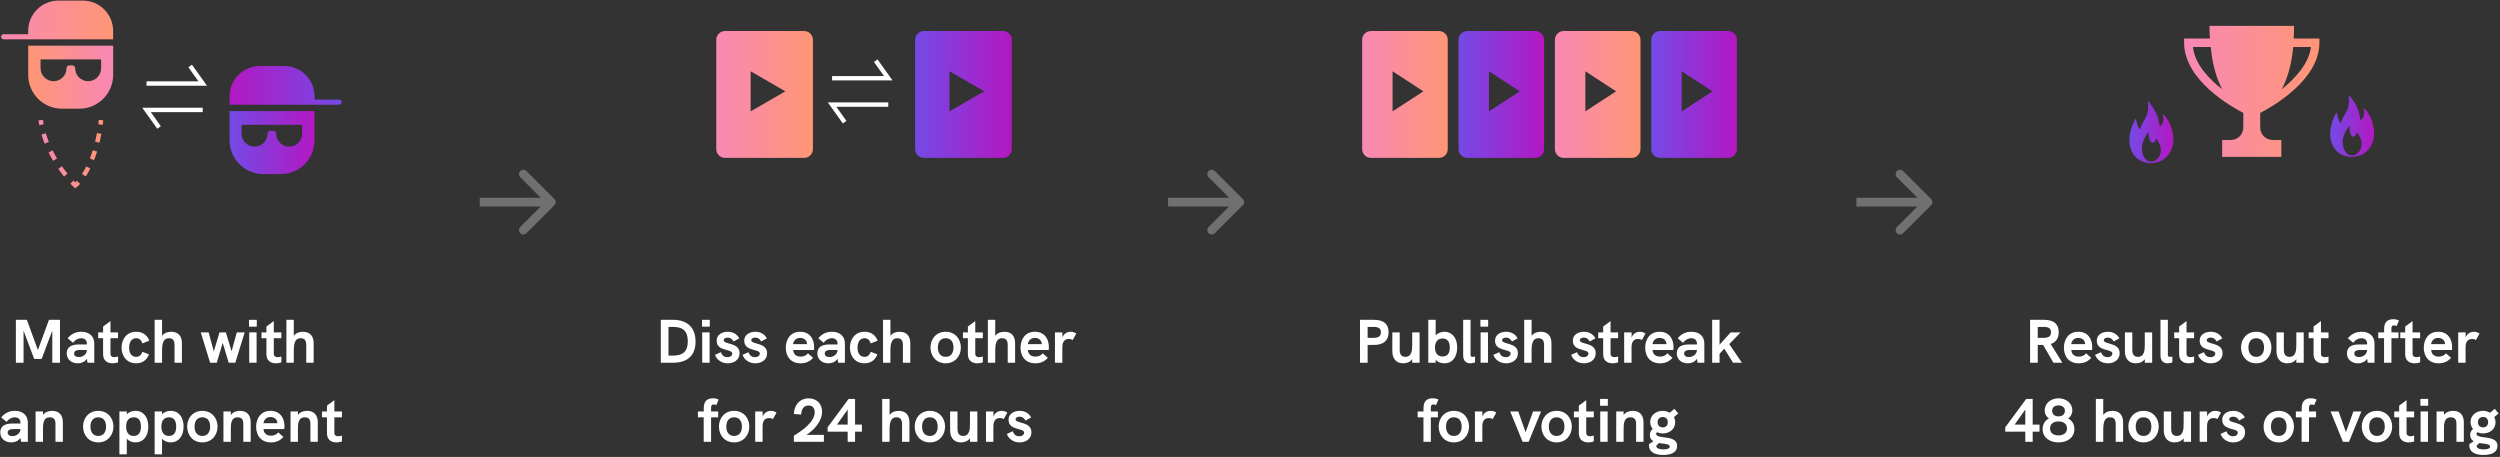 <svg width="569" height="104" viewBox="0 0 569 104" fill="none" xmlns="http://www.w3.org/2000/svg">
<rect x="0" y="0" width="569" height="104" fill="#333333" stroke="none"/>
<path d="M11.144 72.793L8.624 79.667L6.118 72.793H3.612V82.551H5.362V75.257L7.784 81.697H9.478L11.9 75.257V82.551H13.65V72.793H11.144Z" fill="white"/>
<path d="M18.503 75.509C17.243 75.509 16.221 75.999 15.395 76.993L16.613 78.015C17.117 77.343 17.775 76.979 18.475 76.979C19.273 76.979 19.777 77.441 19.777 78.197V78.393H18.055C17.271 78.393 16.683 78.491 16.221 78.701C15.549 79.009 15.185 79.625 15.185 80.437C15.185 81.753 16.221 82.691 17.677 82.691C18.587 82.691 19.371 82.299 19.777 81.655L19.917 82.551H21.457V78.197C21.457 76.531 20.323 75.509 18.503 75.509ZM17.943 81.263C17.271 81.263 16.865 80.955 16.865 80.465C16.865 80.213 16.963 80.017 17.145 79.891C17.369 79.723 17.705 79.653 18.279 79.653H19.777C19.777 80.549 18.951 81.263 17.943 81.263Z" fill="white"/>
<path d="M26.866 76.979V75.649H25.144V73.073L23.464 74.319V75.649H22.344V76.979H23.464V80.619C23.464 82.089 24.444 82.691 25.606 82.691C26.026 82.691 26.446 82.621 26.866 82.481V81.137C26.558 81.235 26.264 81.291 26.026 81.291C25.48 81.291 25.144 81.039 25.144 80.493V76.979H26.866Z" fill="white"/>
<path d="M31.014 82.691C32.386 82.691 33.45 81.935 33.912 80.647L32.386 80.059C32.204 80.773 31.672 81.221 31 81.221C29.824 81.221 29.39 80.213 29.39 79.121C29.39 78.029 29.838 76.979 31 76.979C31.686 76.979 32.204 77.441 32.386 78.169L33.982 77.539C33.45 76.167 32.372 75.509 31 75.509C28.746 75.509 27.668 77.301 27.668 79.121C27.668 80.941 28.76 82.691 31.014 82.691Z" fill="white"/>
<path d="M38.968 75.509C38.058 75.509 37.344 75.831 36.882 76.433V72.793H35.202V82.551H36.882V79.793C36.882 77.805 37.344 76.979 38.45 76.979C39.318 76.979 39.724 77.469 39.724 78.519V82.551H41.404V78.099C41.404 76.447 40.522 75.509 38.968 75.509Z" fill="white"/>
<path d="M47.822 82.551H49.334L50.692 78.029L52.05 82.551H53.562L55.69 75.649H53.898L52.708 79.961L51.406 75.649H49.964L48.662 79.975L47.486 75.649H45.694L47.822 82.551Z" fill="white"/>
<path d="M56.679 74.347H58.443V72.793H56.679V74.347ZM56.721 82.551H58.401V75.649H56.721V82.551Z" fill="white"/>
<path d="M64.04 76.979V75.649H62.318V73.073L60.638 74.319V75.649H59.518V76.979H60.638V80.619C60.638 82.089 61.618 82.691 62.78 82.691C63.2 82.691 63.62 82.621 64.04 82.481V81.137C63.732 81.235 63.438 81.291 63.2 81.291C62.654 81.291 62.318 81.039 62.318 80.493V76.979H64.04Z" fill="white"/>
<path d="M68.95 75.509C68.04 75.509 67.326 75.831 66.864 76.433V72.793H65.184V82.551H66.864V79.793C66.864 77.805 67.326 76.979 68.432 76.979C69.3 76.979 69.706 77.469 69.706 78.519V82.551H71.386V78.099C71.386 76.447 70.504 75.509 68.95 75.509Z" fill="white"/>
<path d="M3.381 93.509C2.121 93.509 1.099 93.999 0.273 94.993L1.491 96.015C1.995 95.343 2.653 94.979 3.353 94.979C4.151 94.979 4.655 95.441 4.655 96.197V96.393H2.933C2.149 96.393 1.561 96.491 1.099 96.701C0.427 97.009 0.063 97.625 0.063 98.437C0.063 99.753 1.099 100.691 2.555 100.691C3.465 100.691 4.249 100.299 4.655 99.655L4.795 100.551H6.335V96.197C6.335 94.531 5.201 93.509 3.381 93.509ZM2.821 99.263C2.149 99.263 1.743 98.955 1.743 98.465C1.743 98.213 1.841 98.017 2.023 97.891C2.247 97.723 2.583 97.653 3.157 97.653H4.655C4.655 98.549 3.829 99.263 2.821 99.263Z" fill="white"/>
<path d="M11.87 93.509C11.03 93.509 10.274 93.789 9.784 94.447V93.649H8.104V100.551H9.784V97.793C9.784 96.561 9.784 94.979 11.352 94.979C12.626 94.979 12.626 96.043 12.626 96.519V100.551H14.306V96.099C14.306 94.461 13.424 93.509 11.87 93.509Z" fill="white"/>
<path d="M22.362 100.691C24.49 100.691 25.82 99.039 25.82 97.093C25.82 95.133 24.49 93.509 22.362 93.509C20.22 93.509 18.904 95.133 18.904 97.093C18.904 99.039 20.22 100.691 22.362 100.691ZM22.362 99.221C21.088 99.221 20.584 98.213 20.584 97.093C20.584 95.959 21.088 94.979 22.362 94.979C23.636 94.979 24.14 95.959 24.14 97.093C24.14 98.213 23.636 99.221 22.362 99.221Z" fill="white"/>
<path d="M30.845 93.509C30.103 93.509 29.333 93.747 28.857 94.335V93.649H27.177V103.407H28.857V99.851C29.291 100.369 30.061 100.691 30.845 100.691C32.539 100.691 33.757 99.361 33.757 97.107C33.757 95.035 32.721 93.509 30.845 93.509ZM30.425 99.221C29.221 99.221 28.703 98.297 28.703 97.093C28.703 95.861 29.221 94.979 30.439 94.979C31.559 94.979 32.077 95.735 32.077 97.093C32.077 98.437 31.545 99.221 30.425 99.221Z" fill="white"/>
<path d="M38.87 93.509C38.128 93.509 37.358 93.747 36.882 94.335V93.649H35.202V103.407H36.882V99.851C37.316 100.369 38.086 100.691 38.87 100.691C40.564 100.691 41.782 99.361 41.782 97.107C41.782 95.035 40.746 93.509 38.87 93.509ZM38.45 99.221C37.246 99.221 36.728 98.297 36.728 97.093C36.728 95.861 37.246 94.979 38.464 94.979C39.584 94.979 40.102 95.735 40.102 97.093C40.102 98.437 39.57 99.221 38.45 99.221Z" fill="white"/>
<path d="M46.055 100.691C48.183 100.691 49.513 99.039 49.513 97.093C49.513 95.133 48.183 93.509 46.055 93.509C43.913 93.509 42.597 95.133 42.597 97.093C42.597 99.039 43.913 100.691 46.055 100.691ZM46.055 99.221C44.781 99.221 44.277 98.213 44.277 97.093C44.277 95.959 44.781 94.979 46.055 94.979C47.329 94.979 47.833 95.959 47.833 97.093C47.833 98.213 47.329 99.221 46.055 99.221Z" fill="white"/>
<path d="M54.622 93.509C53.782 93.509 53.026 93.789 52.536 94.447V93.649H50.856V100.551H52.536V97.793C52.536 96.561 52.536 94.979 54.104 94.979C55.378 94.979 55.378 96.043 55.378 96.519V100.551H57.058V96.099C57.058 94.461 56.176 93.509 54.622 93.509Z" fill="white"/>
<path d="M64.748 97.009C64.748 95.091 63.712 93.509 61.57 93.509C59.274 93.509 58.294 95.329 58.294 97.135C58.294 98.983 59.302 100.691 61.682 100.691C62.844 100.691 63.754 100.285 64.51 99.445L63.348 98.423C62.872 98.969 62.312 99.165 61.696 99.165C60.604 99.165 60.044 98.563 59.974 97.653H64.706C64.734 97.429 64.748 97.219 64.748 97.009ZM59.96 96.323C60.058 95.637 60.534 94.909 61.556 94.909C62.438 94.909 63.11 95.441 63.138 96.323H59.96Z" fill="white"/>
<path d="M69.893 93.509C69.053 93.509 68.297 93.789 67.807 94.447V93.649H66.127V100.551H67.807V97.793C67.807 96.561 67.807 94.979 69.375 94.979C70.649 94.979 70.649 96.043 70.649 96.519V100.551H72.329V96.099C72.329 94.461 71.447 93.509 69.893 93.509Z" fill="white"/>
<path d="M77.821 94.979V93.649H76.099V91.073L74.419 92.319V93.649H73.299V94.979H74.419V98.619C74.419 100.089 75.399 100.691 76.561 100.691C76.981 100.691 77.401 100.621 77.821 100.481V99.137C77.513 99.235 77.219 99.291 76.981 99.291C76.435 99.291 76.099 99.039 76.099 98.493V94.979H77.821Z" fill="white"/>
<path fill-rule="evenodd" clip-rule="evenodd" d="M59.934 39.622H63.911C68.15 39.622 71.58 36.182 71.58 31.953V25.283H52.244V31.942C52.264 36.182 55.694 39.622 59.934 39.622ZM54.986 28.411V30.414C54.986 32.043 56.312 33.369 57.941 33.369C59.57 33.369 60.895 32.043 60.895 30.414C60.895 30.06 61.178 29.777 61.533 29.777H62.221C62.575 29.777 62.858 30.06 62.858 30.414C62.858 32.043 64.174 33.369 65.813 33.369C67.452 33.369 68.767 32.043 68.767 30.414V28.411H54.986Z" fill="url(#paint0_linear_410_28957)"/>
<path fill-rule="evenodd" clip-rule="evenodd" d="M71.59 23.831H52.263H52.253V21.928C52.253 18.113 55.349 15.017 59.164 15.017H64.679C68.493 15.017 71.59 18.113 71.59 21.928V22.663H77.175C77.497 22.663 77.759 22.925 77.759 23.247C77.759 23.57 77.497 23.831 77.175 23.831H71.59Z" fill="url(#paint1_linear_410_28957)"/>
<path fill-rule="evenodd" clip-rule="evenodd" d="M8.926 28.493C8.858 28.134 8.799 27.772 8.749 27.405L9.766 27.263C9.813 27.61 9.869 27.954 9.934 28.295L8.926 28.493ZM23.496 27.385C23.462 27.735 23.425 28.078 23.383 28.416L22.365 28.287C22.405 27.958 22.442 27.624 22.475 27.283L23.496 27.385ZM23.076 30.462C22.95 31.17 22.807 31.846 22.651 32.491L21.654 32.242C21.805 31.619 21.943 30.963 22.066 30.276L23.076 30.462ZM10.163 32.699C9.898 32.03 9.656 31.339 9.446 30.628L10.429 30.328C10.63 31.006 10.861 31.667 11.115 32.309L10.163 32.699ZM22.099 34.49C21.881 35.188 21.648 35.84 21.406 36.449L20.454 36.057C20.686 35.474 20.91 34.846 21.121 34.174L22.099 34.49ZM12.092 36.609C11.733 36.002 11.383 35.363 11.053 34.694L11.97 34.225C12.288 34.869 12.625 35.486 12.972 36.071L12.092 36.609ZM14.57 40.18C14.146 39.654 13.706 39.072 13.267 38.439L14.106 37.838C14.53 38.45 14.954 39.011 15.363 39.517L14.57 40.18ZM20.555 38.348C20.211 39.031 19.862 39.636 19.52 40.164L18.662 39.591C18.983 39.095 19.314 38.523 19.641 37.873L20.555 38.348ZM16.795 42.58C16.555 42.364 16.291 42.108 16.008 41.815L16.741 41.084C16.883 41.231 17.019 41.367 17.148 41.492C17.255 41.39 17.369 41.273 17.49 41.14L18.244 41.848C17.96 42.16 17.692 42.413 17.45 42.603L17.113 42.868L16.795 42.58Z" fill="url(#paint2_linear_410_28957)"/>
<path fill-rule="evenodd" clip-rule="evenodd" d="M18.068 24.737H14.091C9.852 24.737 6.422 21.297 6.422 17.067V10.398H25.758V17.057C25.738 21.297 22.307 24.737 18.068 24.737ZM23.016 13.526V15.529C23.016 17.158 21.69 18.484 20.061 18.484C18.432 18.484 17.106 17.158 17.106 15.529C17.106 15.175 16.823 14.892 16.469 14.892H15.781C15.427 14.892 15.143 15.175 15.143 15.529C15.143 17.158 13.828 18.484 12.189 18.484C10.55 18.484 9.234 17.158 9.234 15.529V13.526H23.016Z" fill="url(#paint3_linear_410_28957)"/>
<path fill-rule="evenodd" clip-rule="evenodd" d="M6.411 8.946H25.738H25.748V7.043C25.748 3.228 22.651 0.132 18.837 0.132H13.322C9.508 0.132 6.411 3.228 6.411 7.043V7.778H0.826C0.504 7.778 0.242 8.04 0.242 8.362C0.242 8.685 0.504 8.946 0.826 8.946H6.411Z" fill="url(#paint4_linear_410_28957)"/>
<path fill-rule="evenodd" clip-rule="evenodd" d="M43.69 14.727L47.107 19.512H33.35V18.512H45.164L42.877 15.308L43.69 14.727Z" fill="white"/>
<path fill-rule="evenodd" clip-rule="evenodd" d="M35.795 29.303L32.378 24.517H46.136V25.517H34.321L36.609 28.722L35.795 29.303Z" fill="white"/>
<path d="M150.397 82.551H153.211C156.515 82.551 158.307 80.857 158.307 77.749C158.307 74.585 156.459 72.793 153.225 72.793H150.397V82.551ZM152.147 80.941V74.403H153.197C155.507 74.403 156.543 75.425 156.543 77.679C156.543 79.975 155.507 80.941 153.043 80.941H152.147Z" fill="white"/>
<path d="M159.783 74.347H161.547V72.793H159.783V74.347ZM159.825 82.551H161.505V75.649H159.825V82.551Z" fill="white"/>
<path d="M165.632 82.691C166.934 82.691 168.32 81.991 168.32 80.381C168.32 77.861 164.708 78.477 164.708 77.427C164.708 77.105 165.044 76.839 165.59 76.839C166.346 76.839 166.724 77.287 166.962 77.721L168.264 77.007C167.746 76.069 166.836 75.509 165.646 75.509C164.316 75.509 163.112 76.195 163.112 77.525C163.112 80.087 166.668 79.317 166.668 80.479C166.668 80.843 166.332 81.291 165.548 81.291C164.624 81.291 164.26 80.661 164.078 80.157L162.734 80.759C163.07 81.809 164.176 82.691 165.632 82.691Z" fill="white"/>
<path d="M171.907 82.691C173.209 82.691 174.595 81.991 174.595 80.381C174.595 77.861 170.983 78.477 170.983 77.427C170.983 77.105 171.319 76.839 171.865 76.839C172.621 76.839 172.999 77.287 173.237 77.721L174.539 77.007C174.021 76.069 173.111 75.509 171.921 75.509C170.591 75.509 169.387 76.195 169.387 77.525C169.387 80.087 172.943 79.317 172.943 80.479C172.943 80.843 172.607 81.291 171.823 81.291C170.899 81.291 170.535 80.661 170.353 80.157L169.009 80.759C169.345 81.809 170.451 82.691 171.907 82.691Z" fill="white"/>
<path d="M185.297 79.009C185.297 77.091 184.261 75.509 182.119 75.509C179.823 75.509 178.843 77.329 178.843 79.135C178.843 80.983 179.851 82.691 182.231 82.691C183.393 82.691 184.303 82.285 185.059 81.445L183.897 80.423C183.421 80.969 182.861 81.165 182.245 81.165C181.153 81.165 180.593 80.563 180.523 79.653H185.255C185.283 79.429 185.297 79.219 185.297 79.009ZM180.509 78.323C180.607 77.637 181.083 76.909 182.105 76.909C182.987 76.909 183.659 77.441 183.687 78.323H180.509Z" fill="white"/>
<path d="M189.351 75.509C188.091 75.509 187.069 75.999 186.243 76.993L187.461 78.015C187.965 77.343 188.623 76.979 189.323 76.979C190.121 76.979 190.625 77.441 190.625 78.197V78.393H188.903C188.119 78.393 187.531 78.491 187.069 78.701C186.397 79.009 186.033 79.625 186.033 80.437C186.033 81.753 187.069 82.691 188.525 82.691C189.435 82.691 190.219 82.299 190.625 81.655L190.765 82.551H192.305V78.197C192.305 76.531 191.171 75.509 189.351 75.509ZM188.791 81.263C188.119 81.263 187.713 80.955 187.713 80.465C187.713 80.213 187.811 80.017 187.993 79.891C188.217 79.723 188.553 79.653 189.127 79.653H190.625C190.625 80.549 189.799 81.263 188.791 81.263Z" fill="white"/>
<path d="M196.79 82.691C198.162 82.691 199.226 81.935 199.688 80.647L198.162 80.059C197.98 80.773 197.448 81.221 196.776 81.221C195.6 81.221 195.166 80.213 195.166 79.121C195.166 78.029 195.614 76.979 196.776 76.979C197.462 76.979 197.98 77.441 198.162 78.169L199.758 77.539C199.226 76.167 198.148 75.509 196.776 75.509C194.522 75.509 193.444 77.301 193.444 79.121C193.444 80.941 194.536 82.691 196.79 82.691Z" fill="white"/>
<path d="M204.744 75.509C203.834 75.509 203.12 75.831 202.658 76.433V72.793H200.978V82.551H202.658V79.793C202.658 77.805 203.12 76.979 204.226 76.979C205.094 76.979 205.5 77.469 205.5 78.519V82.551H207.18V78.099C207.18 76.447 206.298 75.509 204.744 75.509Z" fill="white"/>
<path d="M215.236 82.691C217.364 82.691 218.694 81.039 218.694 79.093C218.694 77.133 217.364 75.509 215.236 75.509C213.094 75.509 211.778 77.133 211.778 79.093C211.778 81.039 213.094 82.691 215.236 82.691ZM215.236 81.221C213.962 81.221 213.458 80.213 213.458 79.093C213.458 77.959 213.962 76.979 215.236 76.979C216.51 76.979 217.014 77.959 217.014 79.093C217.014 80.213 216.51 81.221 215.236 81.221Z" fill="white"/>
<path d="M223.691 76.979V75.649H221.969V73.073L220.289 74.319V75.649H219.169V76.979H220.289V80.619C220.289 82.089 221.269 82.691 222.431 82.691C222.851 82.691 223.271 82.621 223.691 82.481V81.137C223.383 81.235 223.089 81.291 222.851 81.291C222.305 81.291 221.969 81.039 221.969 80.493V76.979H223.691Z" fill="white"/>
<path d="M228.601 75.509C227.691 75.509 226.977 75.831 226.515 76.433V72.793H224.835V82.551H226.515V79.793C226.515 77.805 226.977 76.979 228.083 76.979C228.951 76.979 229.357 77.469 229.357 78.519V82.551H231.037V78.099C231.037 76.447 230.155 75.509 228.601 75.509Z" fill="white"/>
<path d="M238.727 79.009C238.727 77.091 237.691 75.509 235.549 75.509C233.253 75.509 232.273 77.329 232.273 79.135C232.273 80.983 233.281 82.691 235.661 82.691C236.823 82.691 237.733 82.285 238.489 81.445L237.327 80.423C236.851 80.969 236.291 81.165 235.675 81.165C234.583 81.165 234.023 80.563 233.953 79.653H238.685C238.713 79.429 238.727 79.219 238.727 79.009ZM233.939 78.323C234.037 77.637 234.513 76.909 235.535 76.909C236.417 76.909 237.089 77.441 237.117 78.323H233.939Z" fill="white"/>
<path d="M243.648 75.509C242.864 75.509 242.094 75.971 241.8 76.825V75.649H240.106V82.551H241.786V79.079C241.786 77.777 242.29 77.147 243.312 77.147C243.648 77.147 243.914 77.231 244.152 77.385L244.964 75.901C244.516 75.621 244.11 75.509 243.648 75.509Z" fill="white"/>
<path d="M160.163 100.551H161.843V94.979H163.453V93.649H161.843V92.851C161.843 92.599 161.843 92.053 162.445 92.053C162.669 92.053 162.865 92.123 163.019 92.221L163.565 90.933C163.201 90.765 162.795 90.653 162.263 90.653C161.171 90.653 160.177 91.115 160.177 92.865V93.649H158.847V94.979H160.163V100.551Z" fill="white"/>
<path d="M167.083 100.691C169.211 100.691 170.541 99.039 170.541 97.093C170.541 95.133 169.211 93.509 167.083 93.509C164.941 93.509 163.625 95.133 163.625 97.093C163.625 99.039 164.941 100.691 167.083 100.691ZM167.083 99.221C165.809 99.221 165.305 98.213 165.305 97.093C165.305 95.959 165.809 94.979 167.083 94.979C168.357 94.979 168.861 95.959 168.861 97.093C168.861 98.213 168.357 99.221 167.083 99.221Z" fill="white"/>
<path d="M175.426 93.509C174.642 93.509 173.872 93.971 173.578 94.825V93.649H171.884V100.551H173.564V97.079C173.564 95.777 174.068 95.147 175.09 95.147C175.426 95.147 175.692 95.231 175.93 95.385L176.742 93.901C176.294 93.621 175.888 93.509 175.426 93.509Z" fill="white"/>
<path d="M183.552 98.969C185.232 97.933 187.108 95.889 187.108 93.691C187.108 91.871 185.834 90.667 184.042 90.667C181.872 90.667 180.696 92.431 180.696 94.223L182.348 94.349C182.39 93.341 182.782 92.291 184.014 92.291C184.98 92.291 185.428 92.935 185.428 93.817C185.428 96.099 182.404 98.115 180.682 99.165V100.551H187.514V98.969H183.552Z" fill="white"/>
<path d="M194.611 96.645V90.793H193.141L188.367 97.247V98.255H192.931V100.551H194.611V98.255H196.165V96.645H194.611ZM190.495 96.645L192.931 93.215V96.645H190.495Z" fill="white"/>
<path d="M204.552 93.509C203.642 93.509 202.928 93.831 202.466 94.433V90.793H200.786V100.551H202.466V97.793C202.466 95.805 202.928 94.979 204.034 94.979C204.902 94.979 205.308 95.469 205.308 96.519V100.551H206.988V96.099C206.988 94.447 206.106 93.509 204.552 93.509Z" fill="white"/>
<path d="M211.64 100.691C213.768 100.691 215.098 99.039 215.098 97.093C215.098 95.133 213.768 93.509 211.64 93.509C209.498 93.509 208.182 95.133 208.182 97.093C208.182 99.039 209.498 100.691 211.64 100.691ZM211.64 99.221C210.366 99.221 209.862 98.213 209.862 97.093C209.862 95.959 210.366 94.979 211.64 94.979C212.914 94.979 213.418 95.959 213.418 97.093C213.418 98.213 212.914 99.221 211.64 99.221Z" fill="white"/>
<path d="M220.767 93.649V96.267C220.767 97.499 220.767 99.221 219.199 99.221C217.925 99.221 217.925 98.017 217.925 97.541V93.649H216.245V97.961C216.245 99.431 216.973 100.691 218.709 100.691C219.521 100.691 220.277 100.411 220.767 99.753V100.551H222.447V93.649H220.767Z" fill="white"/>
<path d="M227.953 93.509C227.169 93.509 226.399 93.971 226.105 94.825V93.649H224.411V100.551H226.091V97.079C226.091 95.777 226.595 95.147 227.617 95.147C227.953 95.147 228.219 95.231 228.457 95.385L229.269 93.901C228.821 93.621 228.415 93.509 227.953 93.509Z" fill="white"/>
<path d="M232.064 100.691C233.366 100.691 234.752 99.991 234.752 98.381C234.752 95.861 231.14 96.477 231.14 95.427C231.14 95.105 231.476 94.839 232.022 94.839C232.778 94.839 233.156 95.287 233.394 95.721L234.696 95.007C234.178 94.069 233.268 93.509 232.078 93.509C230.748 93.509 229.544 94.195 229.544 95.525C229.544 98.087 233.1 97.317 233.1 98.479C233.1 98.843 232.764 99.291 231.98 99.291C231.056 99.291 230.692 98.661 230.51 98.157L229.166 98.759C229.502 99.809 230.608 100.691 232.064 100.691Z" fill="white"/>
<path fill-rule="evenodd" clip-rule="evenodd" d="M199.725 13.52L203.141 18.306H189.384V17.306H201.199L198.911 14.101L199.725 13.52Z" fill="white"/>
<path fill-rule="evenodd" clip-rule="evenodd" d="M191.829 28.096L188.412 23.311H202.17V24.311H190.355L192.643 27.515L191.829 28.096Z" fill="white"/>
<path fill-rule="evenodd" clip-rule="evenodd" d="M165.02 7.062C163.915 7.062 163.02 7.958 163.02 9.062V33.938C163.02 35.042 163.915 35.938 165.02 35.938H183.02C184.124 35.938 185.02 35.042 185.02 33.938V9.062C185.02 7.958 184.124 7.062 183.02 7.062H165.02ZM170.844 25.35L178.75 20.785L170.844 16.221L170.844 25.35Z" fill="url(#paint5_linear_410_28957)"/>
<path fill-rule="evenodd" clip-rule="evenodd" d="M210.278 7.062C209.174 7.062 208.278 7.958 208.278 9.062V33.938C208.278 35.042 209.174 35.938 210.278 35.938H228.278C229.383 35.938 230.278 35.042 230.278 33.938V9.062C230.278 7.958 229.383 7.062 228.278 7.062H210.278ZM216.103 25.35L224.009 20.785L216.103 16.221L216.103 25.35Z" fill="url(#paint6_linear_410_28957)"/>
<path d="M309.536 82.551H311.272V78.505H312.728C314.884 78.505 316.046 77.497 316.046 75.607C316.046 73.745 314.912 72.793 312.728 72.793H309.536V82.551ZM311.272 76.895V74.403H312.546C313.792 74.403 314.296 74.753 314.296 75.635C314.296 76.517 313.778 76.895 312.546 76.895H311.272Z" fill="white"/>
<path d="M321.417 75.649V78.267C321.417 79.499 321.417 81.221 319.849 81.221C318.575 81.221 318.575 80.017 318.575 79.541V75.649H316.895V79.961C316.895 81.431 317.623 82.691 319.359 82.691C320.171 82.691 320.927 82.411 321.417 81.753V82.551H323.097V75.649H321.417Z" fill="white"/>
<path d="M328.743 75.509C327.959 75.509 327.189 75.831 326.755 76.349V72.793H325.075V82.551H326.755V81.865C327.231 82.453 328.001 82.691 328.743 82.691C330.619 82.691 331.655 81.165 331.655 79.093C331.655 76.839 330.437 75.509 328.743 75.509ZM328.337 81.137C327.119 81.137 326.601 80.255 326.601 79.107C326.601 77.959 327.119 77.035 328.323 77.035C329.443 77.035 329.975 77.819 329.975 79.107C329.975 80.381 329.457 81.137 328.337 81.137Z" fill="white"/>
<path d="M334.641 82.691C334.963 82.691 335.341 82.621 335.719 82.481V81.137C335.523 81.193 335.341 81.221 335.187 81.221C334.879 81.221 334.697 81.095 334.697 80.787V72.793H333.017V80.899C333.017 82.131 333.703 82.691 334.641 82.691Z" fill="white"/>
<path d="M336.941 74.347H338.705V72.793H336.941V74.347ZM336.983 82.551H338.663V75.649H336.983V82.551Z" fill="white"/>
<path d="M342.79 82.691C344.092 82.691 345.478 81.991 345.478 80.381C345.478 77.861 341.866 78.477 341.866 77.427C341.866 77.105 342.202 76.839 342.748 76.839C343.504 76.839 343.882 77.287 344.12 77.721L345.422 77.007C344.904 76.069 343.994 75.509 342.804 75.509C341.474 75.509 340.27 76.195 340.27 77.525C340.27 80.087 343.826 79.317 343.826 80.479C343.826 80.843 343.49 81.291 342.706 81.291C341.782 81.291 341.418 80.661 341.236 80.157L339.892 80.759C340.228 81.809 341.334 82.691 342.79 82.691Z" fill="white"/>
<path d="M350.675 75.509C349.765 75.509 349.051 75.831 348.589 76.433V72.793H346.909V82.551H348.589V79.793C348.589 77.805 349.051 76.979 350.157 76.979C351.025 76.979 351.431 77.469 351.431 78.519V82.551H353.111V78.099C353.111 76.447 352.229 75.509 350.675 75.509Z" fill="white"/>
<path d="M360.495 82.691C361.797 82.691 363.183 81.991 363.183 80.381C363.183 77.861 359.571 78.477 359.571 77.427C359.571 77.105 359.907 76.839 360.453 76.839C361.209 76.839 361.587 77.287 361.825 77.721L363.127 77.007C362.609 76.069 361.699 75.509 360.509 75.509C359.179 75.509 357.975 76.195 357.975 77.525C357.975 80.087 361.531 79.317 361.531 80.479C361.531 80.843 361.195 81.291 360.411 81.291C359.487 81.291 359.123 80.661 358.941 80.157L357.597 80.759C357.933 81.809 359.039 82.691 360.495 82.691Z" fill="white"/>
<path d="M368.283 76.979V75.649H366.561V73.073L364.881 74.319V75.649H363.761V76.979H364.881V80.619C364.881 82.089 365.861 82.691 367.023 82.691C367.443 82.691 367.863 82.621 368.283 82.481V81.137C367.975 81.235 367.681 81.291 367.443 81.291C366.897 81.291 366.561 81.039 366.561 80.493V76.979H368.283Z" fill="white"/>
<path d="M373.201 75.509C372.417 75.509 371.647 75.971 371.353 76.825V75.649H369.659V82.551H371.339V79.079C371.339 77.777 371.843 77.147 372.865 77.147C373.201 77.147 373.467 77.231 373.705 77.385L374.517 75.901C374.069 75.621 373.663 75.509 373.201 75.509Z" fill="white"/>
<path d="M380.899 79.009C380.899 77.091 379.863 75.509 377.721 75.509C375.425 75.509 374.445 77.329 374.445 79.135C374.445 80.983 375.453 82.691 377.833 82.691C378.995 82.691 379.905 82.285 380.661 81.445L379.499 80.423C379.023 80.969 378.463 81.165 377.847 81.165C376.755 81.165 376.195 80.563 376.125 79.653H380.857C380.885 79.429 380.899 79.219 380.899 79.009ZM376.111 78.323C376.209 77.637 376.685 76.909 377.707 76.909C378.589 76.909 379.261 77.441 379.289 78.323H376.111Z" fill="white"/>
<path d="M384.952 75.509C383.692 75.509 382.67 75.999 381.844 76.993L383.062 78.015C383.566 77.343 384.224 76.979 384.924 76.979C385.722 76.979 386.226 77.441 386.226 78.197V78.393H384.504C383.72 78.393 383.132 78.491 382.67 78.701C381.998 79.009 381.634 79.625 381.634 80.437C381.634 81.753 382.67 82.691 384.126 82.691C385.036 82.691 385.82 82.299 386.226 81.655L386.366 82.551H387.906V78.197C387.906 76.531 386.772 75.509 384.952 75.509ZM384.392 81.263C383.72 81.263 383.314 80.955 383.314 80.465C383.314 80.213 383.412 80.017 383.594 79.891C383.818 79.723 384.154 79.653 384.728 79.653H386.226C386.226 80.549 385.4 81.263 384.392 81.263Z" fill="white"/>
<path d="M389.689 82.551H391.369V80.535L392.433 79.359L394.449 82.551H396.451L393.581 78.323L396.157 75.649H393.903L391.369 78.449V72.793H389.689V82.551Z" fill="white"/>
<path d="M323.977 100.551H325.657V94.979H327.267V93.649H325.657V92.851C325.657 92.599 325.657 92.053 326.259 92.053C326.483 92.053 326.679 92.123 326.833 92.221L327.379 90.933C327.015 90.765 326.609 90.653 326.077 90.653C324.985 90.653 323.991 91.115 323.991 92.865V93.649H322.661V94.979H323.977V100.551Z" fill="white"/>
<path d="M330.898 100.691C333.026 100.691 334.356 99.039 334.356 97.093C334.356 95.133 333.026 93.509 330.898 93.509C328.756 93.509 327.44 95.133 327.44 97.093C327.44 99.039 328.756 100.691 330.898 100.691ZM330.898 99.221C329.624 99.221 329.12 98.213 329.12 97.093C329.12 95.959 329.624 94.979 330.898 94.979C332.172 94.979 332.676 95.959 332.676 97.093C332.676 98.213 332.172 99.221 330.898 99.221Z" fill="white"/>
<path d="M339.24 93.509C338.456 93.509 337.686 93.971 337.392 94.825V93.649H335.698V100.551H337.378V97.079C337.378 95.777 337.882 95.147 338.904 95.147C339.24 95.147 339.506 95.231 339.744 95.385L340.556 93.901C340.108 93.621 339.702 93.509 339.24 93.509Z" fill="white"/>
<path d="M346.54 100.551H347.926L350.74 93.649H348.92L347.226 98.367L345.56 93.649H343.726L346.54 100.551Z" fill="white"/>
<path d="M354.29 100.691C356.418 100.691 357.748 99.039 357.748 97.093C357.748 95.133 356.418 93.509 354.29 93.509C352.148 93.509 350.832 95.133 350.832 97.093C350.832 99.039 352.148 100.691 354.29 100.691ZM354.29 99.221C353.016 99.221 352.512 98.213 352.512 97.093C352.512 95.959 353.016 94.979 354.29 94.979C355.564 94.979 356.068 95.959 356.068 97.093C356.068 98.213 355.564 99.221 354.29 99.221Z" fill="white"/>
<path d="M362.745 94.979V93.649H361.023V91.073L359.343 92.319V93.649H358.223V94.979H359.343V98.619C359.343 100.089 360.323 100.691 361.485 100.691C361.905 100.691 362.325 100.621 362.745 100.481V99.137C362.437 99.235 362.143 99.291 361.905 99.291C361.359 99.291 361.023 99.039 361.023 98.493V94.979H362.745Z" fill="white"/>
<path d="M364.176 92.347H365.94V90.793H364.176V92.347ZM364.218 100.551H365.898V93.649H364.218V100.551Z" fill="white"/>
<path d="M371.62 93.509C370.78 93.509 370.024 93.789 369.534 94.447V93.649H367.854V100.551H369.534V97.793C369.534 96.561 369.534 94.979 371.102 94.979C372.376 94.979 372.376 96.043 372.376 96.519V100.551H374.056V96.099C374.056 94.461 373.174 93.509 371.62 93.509Z" fill="white"/>
<path d="M378.512 99.501C377.644 99.389 376.944 99.249 376.944 98.745C376.944 98.577 377.014 98.465 377.14 98.381C377.546 98.549 377.994 98.647 378.47 98.647C379.982 98.647 381.27 97.667 381.27 96.127C381.27 95.679 381.158 95.273 380.976 94.923L381.97 94.111L381.088 93.047L380.038 93.943C379.576 93.663 379.016 93.509 378.414 93.509C376.874 93.509 375.586 94.545 375.586 96.043C375.586 96.645 375.796 97.191 376.146 97.625C375.74 97.975 375.502 98.409 375.502 99.011C375.502 99.725 375.838 100.159 376.328 100.425L375.334 101.055C375.32 101.125 375.306 101.195 375.306 101.363C375.306 102.791 376.482 103.547 378.54 103.547C380.402 103.547 381.718 102.931 381.718 101.489C381.718 99.837 379.912 99.683 378.512 99.501ZM378.442 94.909C379.156 94.909 379.59 95.371 379.59 96.085C379.59 96.757 379.212 97.275 378.442 97.275C377.658 97.275 377.266 96.743 377.266 96.085C377.266 95.385 377.728 94.909 378.442 94.909ZM378.61 102.287C377.826 102.287 376.972 102.105 376.972 101.517C376.972 101.489 376.972 101.447 376.986 101.405L377.588 100.831L378.162 100.915C379.156 101.055 380.038 101.111 380.038 101.643C380.038 102.119 379.324 102.287 378.61 102.287Z" fill="white"/>
<path fill-rule="evenodd" clip-rule="evenodd" d="M312.023 7.062C310.919 7.062 310.023 7.958 310.023 9.062V33.938C310.023 35.042 310.919 35.938 312.023 35.938H327.504C328.609 35.938 329.504 35.042 329.504 33.938V9.062C329.504 7.958 328.609 7.062 327.504 7.062H312.023ZM316.952 25.35L323.953 20.785L316.952 16.221L316.952 25.35Z" fill="url(#paint7_linear_410_28957)"/>
<path fill-rule="evenodd" clip-rule="evenodd" d="M355.895 7.062C354.79 7.062 353.895 7.958 353.895 9.062V33.938C353.895 35.042 354.79 35.938 355.895 35.938H371.375C372.48 35.938 373.375 35.042 373.375 33.938V9.062C373.375 7.958 372.48 7.062 371.375 7.062H355.895ZM360.823 25.35L367.824 20.785L360.823 16.221L360.823 25.35Z" fill="url(#paint8_linear_410_28957)"/>
<path fill-rule="evenodd" clip-rule="evenodd" d="M333.959 7.062C332.854 7.062 331.959 7.958 331.959 9.062V33.938C331.959 35.042 332.854 35.938 333.959 35.938H349.44C350.544 35.938 351.44 35.042 351.44 33.938V9.062C351.44 7.958 350.544 7.062 349.44 7.062H333.959ZM338.888 25.35L345.888 20.785L338.888 16.221L338.888 25.35Z" fill="url(#paint9_linear_410_28957)"/>
<path fill-rule="evenodd" clip-rule="evenodd" d="M377.831 7.062C376.726 7.062 375.831 7.958 375.831 9.062V33.938C375.831 35.042 376.726 35.938 377.831 35.938H393.312C394.416 35.938 395.312 35.042 395.312 33.938V9.062C395.312 7.958 394.416 7.062 393.312 7.062H377.831ZM382.76 25.35L389.76 20.785L382.76 16.221L382.76 25.35Z" fill="url(#paint10_linear_410_28957)"/>
<path d="M469.388 82.551L466.756 78.295C467.918 77.903 468.562 77.007 468.562 75.607C468.562 73.857 467.568 72.793 465.244 72.793H462.052V82.551H463.788V78.505H464.432H465.02L467.358 82.551H469.388ZM463.788 76.895V74.403H465.062C466.196 74.403 466.812 74.683 466.812 75.635C466.812 76.587 466.196 76.895 465.062 76.895H463.788Z" fill="white"/>
<path d="M476.198 79.009C476.198 77.091 475.162 75.509 473.02 75.509C470.724 75.509 469.744 77.329 469.744 79.135C469.744 80.983 470.752 82.691 473.132 82.691C474.294 82.691 475.204 82.285 475.96 81.445L474.798 80.423C474.322 80.969 473.762 81.165 473.146 81.165C472.054 81.165 471.494 80.563 471.424 79.653H476.156C476.184 79.429 476.198 79.219 476.198 79.009ZM471.41 78.323C471.508 77.637 471.984 76.909 473.006 76.909C473.888 76.909 474.56 77.441 474.588 78.323H471.41Z" fill="white"/>
<path d="M479.747 82.691C481.049 82.691 482.435 81.991 482.435 80.381C482.435 77.861 478.823 78.477 478.823 77.427C478.823 77.105 479.159 76.839 479.705 76.839C480.461 76.839 480.839 77.287 481.077 77.721L482.379 77.007C481.861 76.069 480.951 75.509 479.761 75.509C478.431 75.509 477.227 76.195 477.227 77.525C477.227 80.087 480.783 79.317 480.783 80.479C480.783 80.843 480.447 81.291 479.663 81.291C478.739 81.291 478.375 80.661 478.193 80.157L476.849 80.759C477.185 81.809 478.291 82.691 479.747 82.691Z" fill="white"/>
<path d="M488.152 75.649V78.267C488.152 79.499 488.152 81.221 486.584 81.221C485.31 81.221 485.31 80.017 485.31 79.541V75.649H483.63V79.961C483.63 81.431 484.358 82.691 486.094 82.691C486.906 82.691 487.662 82.411 488.152 81.753V82.551H489.832V75.649H488.152Z" fill="white"/>
<path d="M493.35 82.691C493.672 82.691 494.05 82.621 494.428 82.481V81.137C494.232 81.193 494.05 81.221 493.896 81.221C493.588 81.221 493.406 81.095 493.406 80.787V72.793H491.726V80.899C491.726 82.131 492.412 82.691 493.35 82.691Z" fill="white"/>
<path d="M499.375 76.979V75.649H497.653V73.073L495.973 74.319V75.649H494.853V76.979H495.973V80.619C495.973 82.089 496.953 82.691 498.115 82.691C498.535 82.691 498.955 82.621 499.375 82.481V81.137C499.067 81.235 498.773 81.291 498.535 81.291C497.989 81.291 497.653 81.039 497.653 80.493V76.979H499.375Z" fill="white"/>
<path d="M503.167 82.691C504.469 82.691 505.855 81.991 505.855 80.381C505.855 77.861 502.243 78.477 502.243 77.427C502.243 77.105 502.579 76.839 503.125 76.839C503.881 76.839 504.259 77.287 504.497 77.721L505.799 77.007C505.281 76.069 504.371 75.509 503.181 75.509C501.851 75.509 500.647 76.195 500.647 77.525C500.647 80.087 504.203 79.317 504.203 80.479C504.203 80.843 503.867 81.291 503.083 81.291C502.159 81.291 501.795 80.661 501.613 80.157L500.269 80.759C500.605 81.809 501.711 82.691 503.167 82.691Z" fill="white"/>
<path d="M513.519 82.691C515.647 82.691 516.977 81.039 516.977 79.093C516.977 77.133 515.647 75.509 513.519 75.509C511.377 75.509 510.061 77.133 510.061 79.093C510.061 81.039 511.377 82.691 513.519 82.691ZM513.519 81.221C512.245 81.221 511.741 80.213 511.741 79.093C511.741 77.959 512.245 76.979 513.519 76.979C514.793 76.979 515.297 77.959 515.297 79.093C515.297 80.213 514.793 81.221 513.519 81.221Z" fill="white"/>
<path d="M522.646 75.649V78.267C522.646 79.499 522.646 81.221 521.078 81.221C519.804 81.221 519.804 80.017 519.804 79.541V75.649H518.124V79.961C518.124 81.431 518.852 82.691 520.588 82.691C521.4 82.691 522.156 82.411 522.646 81.753V82.551H524.326V75.649H522.646Z" fill="white"/>
<path d="M529.972 76.979V75.649H528.25V73.073L526.57 74.319V75.649H525.45V76.979H526.57V80.619C526.57 82.089 527.55 82.691 528.712 82.691C529.132 82.691 529.552 82.621 529.972 82.481V81.137C529.664 81.235 529.37 81.291 529.132 81.291C528.586 81.291 528.25 81.039 528.25 80.493V76.979H529.972Z" fill="white"/>
<path d="M537.482 75.509C536.222 75.509 535.2 75.999 534.374 76.993L535.592 78.015C536.096 77.343 536.754 76.979 537.454 76.979C538.252 76.979 538.756 77.441 538.756 78.197V78.393H537.034C536.25 78.393 535.662 78.491 535.2 78.701C534.528 79.009 534.164 79.625 534.164 80.437C534.164 81.753 535.2 82.691 536.656 82.691C537.566 82.691 538.35 82.299 538.756 81.655L538.896 82.551H540.436V78.197C540.436 76.531 539.302 75.509 537.482 75.509ZM536.922 81.263C536.25 81.263 535.844 80.955 535.844 80.465C535.844 80.213 535.942 80.017 536.124 79.891C536.348 79.723 536.684 79.653 537.258 79.653H538.756C538.756 80.549 537.93 81.263 536.922 81.263Z" fill="white"/>
<path d="M542.61 82.551H544.29V76.979H545.9V75.649H544.29V74.851C544.29 74.599 544.29 74.053 544.892 74.053C545.116 74.053 545.312 74.123 545.466 74.221L546.012 72.933C545.648 72.765 545.242 72.653 544.71 72.653C543.618 72.653 542.624 73.115 542.624 74.865V75.649H541.294V76.979H542.61V82.551Z" fill="white"/>
<path d="M550.822 76.979V75.649H549.1V73.073L547.42 74.319V75.649H546.3V76.979H547.42V80.619C547.42 82.089 548.4 82.691 549.562 82.691C549.982 82.691 550.402 82.621 550.822 82.481V81.137C550.514 81.235 550.22 81.291 549.982 81.291C549.436 81.291 549.1 81.039 549.1 80.493V76.979H550.822Z" fill="white"/>
<path d="M558.106 79.009C558.106 77.091 557.07 75.509 554.928 75.509C552.632 75.509 551.652 77.329 551.652 79.135C551.652 80.983 552.66 82.691 555.04 82.691C556.202 82.691 557.112 82.285 557.868 81.445L556.706 80.423C556.23 80.969 555.67 81.165 555.054 81.165C553.962 81.165 553.402 80.563 553.332 79.653H558.064C558.092 79.429 558.106 79.219 558.106 79.009ZM553.318 78.323C553.416 77.637 553.892 76.909 554.914 76.909C555.796 76.909 556.468 77.441 556.496 78.323H553.318Z" fill="white"/>
<path d="M563.028 75.509C562.244 75.509 561.474 75.971 561.18 76.825V75.649H559.486V82.551H561.166V79.079C561.166 77.777 561.669 77.147 562.691 77.147C563.027 77.147 563.294 77.231 563.532 77.385L564.343 75.901C563.895 75.621 563.49 75.509 563.028 75.509Z" fill="white"/>
<path d="M462.639 96.645V90.793H461.169L456.395 97.247V98.255H460.959V100.551H462.639V98.255H464.193V96.645H462.639ZM458.523 96.645L460.959 93.215V96.645H458.523Z" fill="white"/>
<path d="M468.518 100.691C470.408 100.691 472.13 99.683 472.13 97.667C472.13 96.603 471.654 95.749 470.716 95.245C471.29 94.839 471.654 94.237 471.654 93.397C471.654 91.675 470.142 90.653 468.518 90.653C466.894 90.653 465.382 91.675 465.382 93.397C465.382 94.237 465.746 94.839 466.32 95.245C465.382 95.749 464.906 96.603 464.906 97.667C464.906 99.697 466.642 100.691 468.518 100.691ZM468.518 94.769C467.65 94.769 467.062 94.293 467.062 93.509C467.062 92.739 467.664 92.263 468.518 92.263C469.372 92.263 469.974 92.739 469.974 93.509C469.974 94.293 469.386 94.769 468.518 94.769ZM468.518 99.095C467.426 99.095 466.586 98.563 466.586 97.513C466.586 96.491 467.384 95.917 468.518 95.917C469.652 95.917 470.45 96.491 470.45 97.513C470.45 98.563 469.61 99.095 468.518 99.095Z" fill="white"/>
<path d="M480.783 93.509C479.873 93.509 479.159 93.831 478.697 94.433V90.793H477.017V100.551H478.697V97.793C478.697 95.805 479.159 94.979 480.265 94.979C481.133 94.979 481.539 95.469 481.539 96.519V100.551H483.219V96.099C483.219 94.447 482.337 93.509 480.783 93.509Z" fill="white"/>
<path d="M487.87 100.691C489.998 100.691 491.328 99.039 491.328 97.093C491.328 95.133 489.998 93.509 487.87 93.509C485.728 93.509 484.412 95.133 484.412 97.093C484.412 99.039 485.728 100.691 487.87 100.691ZM487.87 99.221C486.596 99.221 486.092 98.213 486.092 97.093C486.092 95.959 486.596 94.979 487.87 94.979C489.144 94.979 489.648 95.959 489.648 97.093C489.648 98.213 489.144 99.221 487.87 99.221Z" fill="white"/>
<path d="M496.998 93.649V96.267C496.998 97.499 496.998 99.221 495.43 99.221C494.156 99.221 494.156 98.017 494.156 97.541V93.649H492.476V97.961C492.476 99.431 493.204 100.691 494.94 100.691C495.752 100.691 496.508 100.411 496.998 99.753V100.551H498.678V93.649H496.998Z" fill="white"/>
<path d="M504.184 93.509C503.4 93.509 502.63 93.971 502.336 94.825V93.649H500.642V100.551H502.322V97.079C502.322 95.777 502.826 95.147 503.848 95.147C504.184 95.147 504.45 95.231 504.688 95.385L505.5 93.901C505.052 93.621 504.646 93.509 504.184 93.509Z" fill="white"/>
<path d="M508.294 100.691C509.596 100.691 510.982 99.991 510.982 98.381C510.982 95.861 507.37 96.477 507.37 95.427C507.37 95.105 507.706 94.839 508.252 94.839C509.008 94.839 509.386 95.287 509.624 95.721L510.926 95.007C510.408 94.069 509.498 93.509 508.308 93.509C506.978 93.509 505.774 94.195 505.774 95.525C505.774 98.087 509.33 97.317 509.33 98.479C509.33 98.843 508.994 99.291 508.21 99.291C507.286 99.291 506.922 98.661 506.74 98.157L505.396 98.759C505.732 99.809 506.838 100.691 508.294 100.691Z" fill="white"/>
<path d="M518.646 100.691C520.774 100.691 522.104 99.039 522.104 97.093C522.104 95.133 520.774 93.509 518.646 93.509C516.504 93.509 515.188 95.133 515.188 97.093C515.188 99.039 516.504 100.691 518.646 100.691ZM518.646 99.221C517.372 99.221 516.868 98.213 516.868 97.093C516.868 95.959 517.372 94.979 518.646 94.979C519.92 94.979 520.424 95.959 520.424 97.093C520.424 98.213 519.92 99.221 518.646 99.221Z" fill="white"/>
<path d="M523.852 100.551H525.532V94.979H527.142V93.649H525.532V92.851C525.532 92.599 525.532 92.053 526.134 92.053C526.358 92.053 526.554 92.123 526.708 92.221L527.254 90.933C526.89 90.765 526.484 90.653 525.952 90.653C524.86 90.653 523.866 91.115 523.866 92.865V93.649H522.536V94.979H523.852V100.551Z" fill="white"/>
<path d="M533.25 100.551H534.635L537.45 93.649H535.63L533.936 98.367L532.27 93.649H530.436L533.25 100.551Z" fill="white"/>
<path d="M540.999 100.691C543.127 100.691 544.457 99.039 544.457 97.093C544.457 95.133 543.127 93.509 540.999 93.509C538.857 93.509 537.541 95.133 537.541 97.093C537.541 99.039 538.857 100.691 540.999 100.691ZM540.999 99.221C539.725 99.221 539.221 98.213 539.221 97.093C539.221 95.959 539.725 94.979 540.999 94.979C542.273 94.979 542.777 95.959 542.777 97.093C542.777 98.213 542.273 99.221 540.999 99.221Z" fill="white"/>
<path d="M549.455 94.979V93.649H547.733V91.073L546.053 92.319V93.649H544.933V94.979H546.053V98.619C546.053 100.089 547.033 100.691 548.195 100.691C548.615 100.691 549.035 100.621 549.455 100.481V99.137C549.147 99.235 548.853 99.291 548.615 99.291C548.069 99.291 547.733 99.039 547.733 98.493V94.979H549.455Z" fill="white"/>
<path d="M550.885 92.347H552.649V90.793H550.885V92.347ZM550.927 100.551H552.607V93.649H550.927V100.551Z" fill="white"/>
<path d="M558.33 93.509C557.49 93.509 556.734 93.789 556.244 94.447V93.649H554.564V100.551H556.244V97.793C556.244 96.561 556.244 94.979 557.812 94.979C559.086 94.979 559.086 96.043 559.086 96.519V100.551H560.766V96.099C560.766 94.461 559.884 93.509 558.33 93.509Z" fill="white"/>
<path d="M565.221 99.501C564.353 99.389 563.653 99.249 563.653 98.745C563.653 98.577 563.723 98.465 563.849 98.381C564.255 98.549 564.703 98.647 565.179 98.647C566.691 98.647 567.979 97.667 567.979 96.127C567.979 95.679 567.867 95.273 567.685 94.923L568.679 94.111L567.797 93.047L566.747 93.943C566.285 93.663 565.725 93.509 565.123 93.509C563.583 93.509 562.295 94.545 562.295 96.043C562.295 96.645 562.505 97.191 562.855 97.625C562.449 97.975 562.211 98.409 562.211 99.011C562.211 99.725 562.547 100.159 563.037 100.425L562.043 101.055C562.029 101.125 562.015 101.195 562.015 101.363C562.015 102.791 563.191 103.547 565.249 103.547C567.111 103.547 568.427 102.931 568.427 101.489C568.427 99.837 566.621 99.683 565.221 99.501ZM565.151 94.909C565.865 94.909 566.299 95.371 566.299 96.085C566.299 96.757 565.921 97.275 565.151 97.275C564.367 97.275 563.975 96.743 563.975 96.085C563.975 95.385 564.437 94.909 565.151 94.909ZM565.319 102.287C564.535 102.287 563.681 102.105 563.681 101.517C563.681 101.489 563.681 101.447 563.695 101.405L564.297 100.831L564.871 100.915C565.865 101.055 566.747 101.111 566.747 101.643C566.747 102.119 566.033 102.287 565.319 102.287Z" fill="white"/>
<path d="M540.319 29.731C540.111 27.649 539.41 26.007 538.185 24.706C538.14 24.663 538.071 24.648 538.02 24.692C537.97 24.728 537.945 24.8 537.957 24.865C538.279 26.159 537.982 26.774 537.25 27.396C536.833 24.655 536.29 23.882 535.027 22.081L534.806 21.77C534.768 21.713 534.705 21.698 534.648 21.72C534.591 21.749 534.559 21.814 534.566 21.886C534.812 24.12 534.256 25.053 533.675 26.036C533.334 26.615 532.974 27.215 532.785 28.09C532.368 27.67 532.052 26.868 531.913 25.819C531.907 25.754 531.863 25.704 531.806 25.689C531.749 25.675 531.692 25.704 531.66 25.762C530.492 27.981 529.513 31.213 531.452 33.989C531.452 33.997 531.458 33.997 531.458 34.004C532.431 35.117 533.719 35.71 535.178 35.71C535.886 35.71 536.599 35.573 537.313 35.298C539.006 34.655 540.224 32.818 540.344 30.743C540.357 30.411 540.351 30.071 540.319 29.731ZM536.947 34.51C536.517 35.074 535.905 35.392 535.267 35.392C534.06 35.392 533.189 34.047 533.189 32.197C533.189 30.779 534.332 29.058 534.768 28.617C534.705 29.615 534.831 30.338 535.153 30.765C535.412 31.105 535.702 31.119 535.715 31.119C535.74 31.119 535.766 31.112 535.791 31.098C535.816 31.083 536.29 30.772 536.486 30.093C536.782 30.534 537.376 31.502 537.483 32.377C537.578 33.172 537.389 33.932 536.947 34.51Z" fill="url(#paint11_linear_410_28957)"/>
<path d="M494.62 31.136C494.412 29.053 493.711 27.412 492.485 26.111C492.441 26.067 492.372 26.053 492.321 26.096C492.271 26.132 492.245 26.205 492.258 26.27C492.58 27.564 492.283 28.178 491.551 28.8C491.134 26.06 490.591 25.286 489.327 23.486L489.106 23.175C489.069 23.117 489.005 23.103 488.949 23.125C488.892 23.153 488.86 23.218 488.866 23.291C489.113 25.525 488.557 26.458 487.976 27.441C487.635 28.019 487.275 28.619 487.085 29.494C486.669 29.075 486.353 28.272 486.214 27.224C486.208 27.159 486.163 27.108 486.106 27.094C486.05 27.079 485.993 27.108 485.961 27.166C484.793 29.386 483.814 32.618 485.753 35.394C485.753 35.401 485.759 35.401 485.759 35.409C486.732 36.522 488.02 37.115 489.479 37.115C490.186 37.115 490.9 36.978 491.614 36.703C493.306 36.059 494.525 34.223 494.645 32.148C494.658 31.815 494.652 31.475 494.62 31.136ZM491.247 35.915C490.818 36.479 490.205 36.797 489.567 36.797C488.361 36.797 487.49 35.452 487.49 33.601C487.49 32.184 488.633 30.463 489.069 30.022C489.005 31.02 489.132 31.743 489.454 32.169C489.713 32.509 490.003 32.524 490.016 32.524C490.041 32.524 490.066 32.517 490.092 32.502C490.117 32.488 490.591 32.177 490.786 31.497C491.083 31.938 491.677 32.907 491.784 33.782C491.879 34.577 491.69 35.336 491.247 35.915Z" fill="url(#paint12_linear_410_28957)"/>
<path d="M522.026 8.772C522.121 7.81 522.121 6.944 522.121 5.885H502.88C502.88 6.944 502.88 7.81 502.976 8.772H497.107V9.733C497.107 18.297 507.98 24.358 510.578 25.704L510.576 28.976C510.576 30.612 509.326 31.862 507.69 31.862H505.765V35.71H519.235V31.862H517.31C515.674 31.862 514.424 30.612 514.424 28.976V25.706C517.022 24.358 527.894 18.297 527.894 9.735V8.773L522.026 8.772ZM499.128 10.696H503.169C503.553 15.026 504.612 18.105 505.767 20.317C502.687 17.912 499.512 14.544 499.128 10.696ZM519.332 20.317C520.487 18.104 521.546 15.026 521.93 10.696H525.971C525.489 14.544 522.314 17.912 519.332 20.317Z" fill="url(#paint13_linear_410_28957)"/>
<path fill-rule="evenodd" clip-rule="evenodd" d="M119.825 38.929L126.189 45.293C126.579 45.683 126.579 46.317 126.189 46.707L119.825 53.071C119.434 53.462 118.801 53.462 118.41 53.071C118.02 52.681 118.02 52.047 118.41 51.657L123.067 47H109.186V45H123.067L118.41 40.343C118.02 39.953 118.02 39.319 118.41 38.929C118.801 38.538 119.434 38.538 119.825 38.929Z" fill="white" fill-opacity="0.3"/>
<path fill-rule="evenodd" clip-rule="evenodd" d="M276.492 38.929L282.856 45.293C283.246 45.683 283.246 46.317 282.856 46.707L276.492 53.071C276.101 53.462 275.468 53.462 275.077 53.071C274.687 52.681 274.687 52.047 275.077 51.657L279.734 47H265.853V45H279.734L275.077 40.343C274.687 39.953 274.687 39.319 275.077 38.929C275.468 38.538 276.101 38.538 276.492 38.929Z" fill="white" fill-opacity="0.3"/>
<path fill-rule="evenodd" clip-rule="evenodd" d="M433.159 38.929L439.523 45.293C439.913 45.683 439.913 46.317 439.523 46.707L433.159 53.071C432.768 53.462 432.135 53.462 431.744 53.071C431.354 52.681 431.354 52.047 431.744 51.657L436.401 47H422.52V45H436.401L431.744 40.343C431.354 39.953 431.354 39.319 431.744 38.929C432.135 38.538 432.768 38.538 433.159 38.929Z" fill="white" fill-opacity="0.3"/>
<defs>
<linearGradient id="paint0_linear_410_28957" x1="71.58" y1="32.583" x2="52.244" y2="32.583" gradientUnits="userSpaceOnUse">
<stop stop-color="#B318C2"/>
<stop offset="1" stop-color="#744AE6"/>
</linearGradient>
<linearGradient id="paint1_linear_410_28957" x1="52.253" y1="19.504" x2="77.759" y2="19.504" gradientUnits="userSpaceOnUse">
<stop stop-color="#B318C2"/>
<stop offset="1" stop-color="#744AE6"/>
</linearGradient>
<linearGradient id="paint2_linear_410_28957" x1="23.496" y1="35.207" x2="8.749" y2="35.207" gradientUnits="userSpaceOnUse">
<stop stop-color="#FF9675"/>
<stop offset="1" stop-color="#F888B5"/>
</linearGradient>
<linearGradient id="paint3_linear_410_28957" x1="6.422" y1="17.698" x2="25.758" y2="17.698" gradientUnits="userSpaceOnUse">
<stop stop-color="#FF9675"/>
<stop offset="1" stop-color="#F888B5"/>
</linearGradient>
<linearGradient id="paint4_linear_410_28957" x1="25.748" y1="4.619" x2="0.242" y2="4.619" gradientUnits="userSpaceOnUse">
<stop stop-color="#FF9675"/>
<stop offset="1" stop-color="#F888B5"/>
</linearGradient>
<linearGradient id="paint5_linear_410_28957" x1="185.02" y1="21.762" x2="163.02" y2="21.762" gradientUnits="userSpaceOnUse">
<stop stop-color="#FF9675"/>
<stop offset="1" stop-color="#F888B5"/>
</linearGradient>
<linearGradient id="paint6_linear_410_28957" x1="230.278" y1="21.762" x2="208.278" y2="21.762" gradientUnits="userSpaceOnUse">
<stop stop-color="#B318C2"/>
<stop offset="1" stop-color="#744AE6"/>
</linearGradient>
<linearGradient id="paint7_linear_410_28957" x1="329.504" y1="21.762" x2="310.023" y2="21.762" gradientUnits="userSpaceOnUse">
<stop stop-color="#FF9675"/>
<stop offset="1" stop-color="#F888B5"/>
</linearGradient>
<linearGradient id="paint8_linear_410_28957" x1="373.375" y1="21.762" x2="353.895" y2="21.762" gradientUnits="userSpaceOnUse">
<stop stop-color="#FF9675"/>
<stop offset="1" stop-color="#F888B5"/>
</linearGradient>
<linearGradient id="paint9_linear_410_28957" x1="351.44" y1="21.762" x2="331.959" y2="21.762" gradientUnits="userSpaceOnUse">
<stop stop-color="#B318C2"/>
<stop offset="1" stop-color="#744AE6"/>
</linearGradient>
<linearGradient id="paint10_linear_410_28957" x1="395.312" y1="21.762" x2="375.831" y2="21.762" gradientUnits="userSpaceOnUse">
<stop stop-color="#B318C2"/>
<stop offset="1" stop-color="#744AE6"/>
</linearGradient>
<linearGradient id="paint11_linear_410_28957" x1="540.351" y1="28.838" x2="530.351" y2="28.838" gradientUnits="userSpaceOnUse">
<stop stop-color="#B318C2"/>
<stop offset="1" stop-color="#744AE6"/>
</linearGradient>
<linearGradient id="paint12_linear_410_28957" x1="494.651" y1="30.242" x2="484.651" y2="30.242" gradientUnits="userSpaceOnUse">
<stop stop-color="#B318C2"/>
<stop offset="1" stop-color="#744AE6"/>
</linearGradient>
<linearGradient id="paint13_linear_410_28957" x1="527.894" y1="21.069" x2="497.107" y2="21.069" gradientUnits="userSpaceOnUse">
<stop stop-color="#FF9675"/>
<stop offset="1" stop-color="#F888B5"/>
</linearGradient>
</defs>
</svg>
